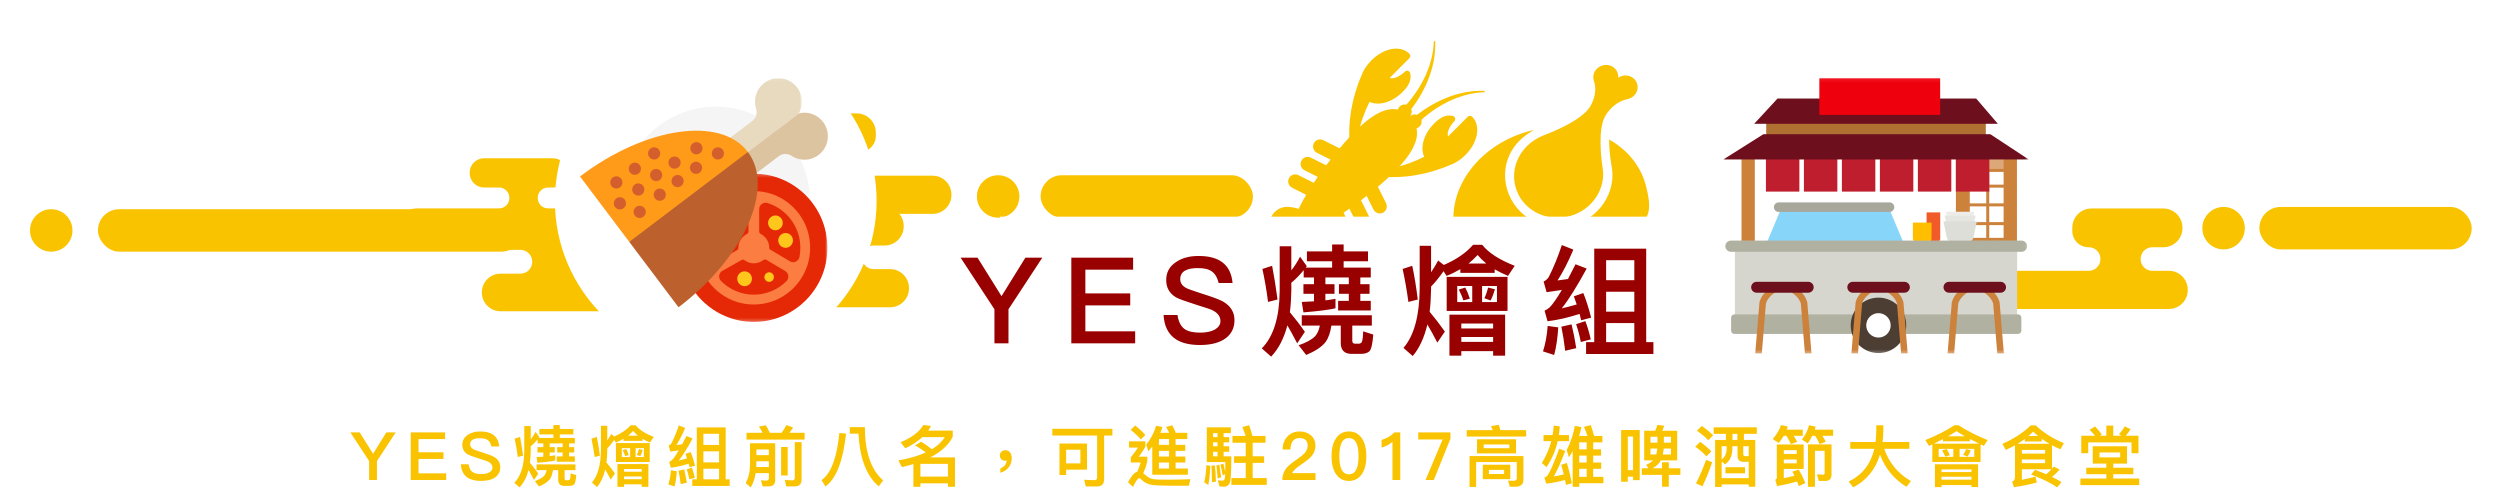 <svg xmlns="http://www.w3.org/2000/svg" xmlns:xlink="http://www.w3.org/1999/xlink" width="750" height="150" viewBox="0 0 750 150">
  <defs>
    <circle id="banner_yes-b" cx="206.728" cy="57.254" r="38.254"/>
    <filter id="banner_yes-a" width="204.6%" height="204.6%" x="-52.3%" y="-52.3%" filterUnits="objectBoundingBox">
      <feMorphology in="SourceAlpha" operator="dilate" radius="10" result="shadowSpreadOuter1"/>
      <feOffset in="shadowSpreadOuter1" result="shadowOffsetOuter1"/>
      <feGaussianBlur in="shadowOffsetOuter1" result="shadowBlurOuter1" stdDeviation="10"/>
      <feComposite in="shadowBlurOuter1" in2="SourceAlpha" operator="out" result="shadowBlurOuter1"/>
      <feColorMatrix in="shadowBlurOuter1" values="0 0 0 0 0   0 0 0 0 0   0 0 0 0 0  0 0 0 0.2 0"/>
    </filter>
    <polygon id="banner_yes-c" points="0 82.72 91.609 82.72 91.609 .077 0 .077"/>
    <polygon id="banner_yes-e" points="0 22.514 0 44.748 44.165 44.748 44.165 22.514 44.165 .281 0 .281"/>
    <polygon id="banner_yes-g" points=".361 .101 34.212 .101 34.212 32.612 .361 32.612 .361 .101"/>
  </defs>
  <g fill="none" fill-rule="evenodd" transform="translate(8 3)">
    <g fill="#F9C300" transform="translate(.37 29.49)">
      <g transform="translate(110.185 .975)">
        <path d="M88.719 29.05L45.859 29.05C44.147 29.05 42.758 27.662 42.758 25.95L42.758 25.886C42.758 24.174 44.147 22.786 45.859 22.786L47.327 22.786C49.725 22.786 51.67 20.842 51.67 18.444L51.67 18.355C51.67 15.957 49.725 14.013 47.327 14.013L26.675 14.013C24.276 14.013 22.332 15.957 22.332 18.355L22.332 18.444C22.332 20.842 24.276 22.786 26.675 22.786L31.159 22.786C32.871 22.786 34.259 24.174 34.259 25.886L34.259 25.95C34.259 27.662 32.871 29.05 31.159 29.05L6.616 29.05C3.214 29.05.455 31.808.455 35.21L.455 35.335C.455 38.737 3.214 41.496 6.616 41.496L37.579 41.496C39.531 41.496 41.112 43.077 41.112 45.028L41.112 45.099C41.112 47.05 39.531 48.631 37.579 48.631L31.597 48.631C28.512 48.631 26.01 51.133 26.01 54.217L26.01 54.33C26.01 57.415 28.512 59.916 31.597 59.916L68.716 59.916C71.801 59.916 74.303 57.415 74.303 54.33L74.303 54.217C74.303 51.133 71.801 48.631 68.716 48.631L59.415 48.631C57.463 48.631 55.882 47.05 55.882 45.099L55.882 45.028C55.882 43.077 57.463 41.496 59.415 41.496L88.719 41.496C92.121 41.496 94.88 38.737 94.88 35.335L94.88 35.21C94.88 31.808 92.121 29.05 88.719 29.05M135.747 15.742L135.747 15.672C135.747 13.74 137.314 12.173 139.245 12.173L139.33 12.173C142.014 12.173 144.19 9.998 144.19 7.314L144.19 6.302C144.19 3.123 141.613.545 138.436.545L116.892.545C113.713.545 111.137 3.123 111.137 6.302L111.137 6.417C111.137 9.597 113.713 12.173 116.892 12.173L120.191 12.173C122.121 12.173 123.688 13.74 123.688 15.672L123.688 15.742C123.688 17.674 122.121 19.24 120.191 19.24L115.226 19.24C112.093 19.24 109.554 21.779 109.554 24.911L109.554 25.026C109.554 28.158 112.093 30.697 115.226 30.697L161.209 30.697C164.339 30.697 166.879 28.158 166.879 25.026L166.879 24.911C166.879 21.779 164.339 19.24 161.209 19.24L139.245 19.24C137.314 19.24 135.747 17.674 135.747 15.742"/>
      </g>
      <path d="M233.193,44.742 L233.193,44.672 C233.193,42.74 234.76,41.173 236.691,41.173 L236.776,41.173 C239.46,41.173 241.636,38.998 241.636,36.314 L241.636,35.302 C241.636,32.123 239.059,29.545 235.882,29.545 L214.338,29.545 C211.159,29.545 208.583,32.123 208.583,35.302 L208.583,35.417 C208.583,38.597 211.159,41.173 214.338,41.173 L217.636,41.173 C219.567,41.173 221.133,42.74 221.133,44.672 L221.133,44.742 C221.133,46.674 219.567,48.24 217.636,48.24 L212.672,48.24 C209.539,48.24 207,50.779 207,53.911 L207,54.026 C207,57.158 209.539,59.697 212.672,59.697 L258.655,59.697 C261.785,59.697 264.325,57.158 264.325,54.026 L264.325,53.911 C264.325,50.779 261.785,48.24 258.655,48.24 L236.691,48.24 C234.76,48.24 233.193,46.674 233.193,44.742" transform="matrix(-1 0 0 1 471.325 0)"/>
      <rect width="127.389" height="12.739" x="21.013" y="30.274" rx="6.369"/>
      <rect width="63.694" height="12.739" x="303.815" y="20.083" rx="6.369"/>
      <circle cx="291.076" cy="26.452" r="6.369"/>
      <circle cx="7" cy="36.643" r="6.369"/>
    </g>
    <g fill="#F9C300" transform="translate(494 30)">
      <path d="M123.193,44.742 L123.193,44.672 C123.193,42.74 124.76,41.173 126.691,41.173 L126.776,41.173 C129.46,41.173 131.636,38.998 131.636,36.314 L131.636,35.302 C131.636,32.123 129.059,29.545 125.882,29.545 L104.338,29.545 C101.159,29.545 98.583,32.123 98.583,35.302 L98.583,35.417 C98.583,38.597 101.159,41.173 104.338,41.173 L107.636,41.173 C109.567,41.173 111.133,42.74 111.133,44.672 L111.133,44.742 C111.133,46.674 109.567,48.24 107.636,48.24 L102.672,48.24 C99.539,48.24 97,50.779 97,53.911 L97,54.026 C97,57.158 99.539,59.697 102.672,59.697 L148.655,59.697 C151.785,59.697 154.325,57.158 154.325,54.026 L154.325,53.911 C154.325,50.779 151.785,48.24 148.655,48.24 L126.691,48.24 C124.76,48.24 123.193,46.674 123.193,44.742" transform="matrix(-1 0 0 1 251.325 0)"/>
      <rect width="63.694" height="12.739" x="175.815" y="29.083" rx="6.369"/>
      <circle cx="165.076" cy="35.452" r="6.369"/>
    </g>
    <use fill="#000" filter="url(#banner_yes-a)" xlink:href="#banner_yes-b"/>
    <use fill="#F5F5F5" stroke="#FFF" stroke-width="20" xlink:href="#banner_yes-b"/>
    <g transform="translate(509 20)">
      <polygon fill="#DCA879" points="71.225 50.613 88.021 50.613 88.021 24.085 71.225 24.085"/>
      <polygon fill="#FFF" points="73.743 48.836 85.223 48.836 85.223 27.916 73.743 27.916"/>
      <polygon fill="#CD823C" points="78.869 50.613 79.774 50.613 79.774 24.086 78.869 24.086"/>
      <polygon fill="#CD823C" points="84.724 50.613 85.629 50.613 85.629 24.086 84.724 24.086"/>
      <polygon fill="#CD823C" points="73.013 50.613 73.918 50.613 73.918 24.087 73.013 24.087"/>
      <polygon fill="#CD823C" points="71.225 28.578 87.938 28.578 87.938 27.674 71.225 27.674"/>
      <polygon fill="#CD823C" points="71.225 33.295 87.938 33.295 87.938 32.391 71.225 32.391"/>
      <polygon fill="#CD823C" points="71.225 38.917 87.938 38.917 87.938 38.013 71.225 38.013"/>
      <polygon fill="#CD823C" points="71.225 44.539 87.938 44.539 87.938 43.635 71.225 43.635"/>
      <polygon fill="#CD823C" points="71.225 49.256 87.938 49.256 87.938 48.352 71.225 48.352"/>
      <polygon fill="#CD823C" points="84.079 51.767 88.063 51.767 88.063 23.91 84.079 23.91"/>
      <polygon fill="#CD823C" points="69.769 51.767 73.753 51.767 73.753 23.91 69.769 23.91"/>
      <g transform="translate(0 .328)">
        <path fill="#F15A29" d="M65.074,40.393 L65.074,48.281 C65.074,48.832 64.623,49.282 64.071,49.282 L61.975,49.282 C61.424,49.282 60.973,48.832 60.973,48.281 L60.973,40.393 L65.074,40.393 Z"/>
        <path fill="#FFBF00" d="M62.467,43.443 L62.467,48.281 C62.467,48.832 62.017,49.282 61.465,49.282 L57.866,49.282 C57.315,49.282 56.863,48.832 56.863,48.281 L56.863,43.443 L62.467,43.443 Z"/>
        <path fill="#EDECE9" d="M75.357,40.192 L74.593,43.214 C74.417,43.948 73.866,44.268 72.948,44.268 L69.119,44.268 C68.201,44.268 67.651,43.948 67.474,43.214 L66.71,40.192 L75.357,40.192 Z"/>
        <path fill="#E5E5E1" d="M75.717,41.351 L74.89,44.625 C74.699,45.42 74.102,45.767 73.107,45.767 L68.96,45.767 C67.965,45.767 67.368,45.42 67.178,44.625 L66.351,41.351 L75.717,41.351 Z"/>
        <path fill="#DEDED9" d="M76.055,43.059 L75.054,47.901 C74.824,48.862 74.102,49.282 72.9,49.282 L69.168,49.282 C67.965,49.282 67.244,48.862 67.013,47.901 L66.013,43.059 L76.055,43.059 Z"/>
        <polygon fill="#87D5F8" points="54.551 50.692 12.526 50.692 17.536 38.754 49.54 38.754"/>
        <mask id="banner_yes-d" fill="#fff">
          <use xlink:href="#banner_yes-c"/>
        </mask>
        <polygon fill="#CD823C" points="5.456 51.439 9.441 51.439 9.441 23.582 5.456 23.582" mask="url(#banner_yes-d)"/>
        <polygon fill="#B07031" points="12.866 18.234 78.743 18.234 78.743 12.762 12.866 12.762" mask="url(#banner_yes-d)"/>
        <polygon fill="#D7D6CE" points="3.464 76.062 88.145 76.062 88.145 48.951 3.464 48.951" mask="url(#banner_yes-d)"/>
        <path fill="#B0B1A1" d="M89.453,52.207 L2.281,52.207 C1.356,52.207 0.6,51.451 0.6,50.528 C0.6,49.605 1.356,48.849 2.281,48.849 L89.453,48.849 C90.377,48.849 91.134,49.605 91.134,50.528 C91.134,51.451 90.377,52.207 89.453,52.207" mask="url(#banner_yes-d)"/>
        <polygon fill="#BE1E2D" points="12.778 34.152 22.811 34.152 22.811 23.457 12.778 23.457" mask="url(#banner_yes-d)"/>
        <polygon fill="#BE1E2D" points="24.174 34.152 34.207 34.152 34.207 23.457 24.174 23.457" mask="url(#banner_yes-d)"/>
        <polygon fill="#BE1E2D" points="35.57 34.152 45.602 34.152 45.602 23.457 35.57 23.457" mask="url(#banner_yes-d)"/>
        <polygon fill="#BE1E2D" points="46.966 34.152 56.998 34.152 56.998 23.457 46.966 23.457" mask="url(#banner_yes-d)"/>
        <polygon fill="#BE1E2D" points="58.361 34.152 68.393 34.152 68.393 23.457 58.361 23.457" mask="url(#banner_yes-d)"/>
        <polygon fill="#BE1E2D" points="69.756 34.152 79.788 34.152 79.788 23.457 69.756 23.457" mask="url(#banner_yes-d)"/>
        <path fill="#A7A79C" d="M49.851,40.246 L16.602,40.246 C15.814,40.246 15.17,39.602 15.17,38.816 C15.17,38.029 15.814,37.386 16.602,37.386 L49.851,37.386 C50.639,37.386 51.284,38.029 51.284,38.816 C51.284,39.602 50.639,40.246 49.851,40.246" mask="url(#banner_yes-d)"/>
        <path fill="#B0B1A1" d="M88.405,76.862 L3.331,76.862 C2.78,76.862 2.329,76.412 2.329,75.861 L2.329,71.983 C2.329,71.433 2.78,70.983 3.331,70.983 L88.405,70.983 C88.956,70.983 89.407,71.433 89.407,71.983 L89.407,75.861 C89.407,76.412 88.956,76.862 88.405,76.862" mask="url(#banner_yes-d)"/>
        <path fill="#4C3E33" d="M54.867,74.276 C54.867,78.87 51.138,82.594 46.537,82.594 C41.937,82.594 38.208,78.87 38.208,74.276 C38.208,69.682 41.937,65.958 46.537,65.958 C51.138,65.958 54.867,69.682 54.867,74.276" mask="url(#banner_yes-d)"/>
        <path fill="#FFF" d="M50.204,74.276 C50.204,76.298 48.562,77.938 46.537,77.938 C44.513,77.938 42.871,76.298 42.871,74.276 C42.871,72.254 44.513,70.615 46.537,70.615 C48.562,70.615 50.204,72.254 50.204,74.276" mask="url(#banner_yes-d)"/>
        <path fill="#CD823C" d="M12.78 67.697C13.489 65.409 16.037 64.098 16.062 64.085 16.547 63.842 16.743 63.252 16.5 62.768 16.257 62.283 15.666 62.086 15.18 62.329 15.042 62.398 11.774 64.061 10.862 67.245 10.845 67.307 10.834 67.37 10.828 67.435L9.568 82.72 11.541 82.72 12.78 67.697zM25.191 67.434C25.186 67.37 25.174 67.307 25.157 67.246 24.246 64.061 20.978 62.398 20.839 62.329 20.356 62.087 19.766 62.282 19.522 62.766 19.278 63.25 19.473 63.84 19.957 64.084 19.983 64.098 22.53 65.409 23.239 67.697L24.478 82.719 26.452 82.719 25.191 67.434z" mask="url(#banner_yes-d)"/>
        <path fill="#6D0F1D" d="M25.463,64.485 L9.988,64.485 C9.082,64.485 8.348,63.753 8.348,62.848 C8.348,61.944 9.082,61.211 9.988,61.211 L25.463,61.211 C26.368,61.211 27.102,61.944 27.102,62.848 C27.102,63.753 26.368,64.485 25.463,64.485" mask="url(#banner_yes-d)"/>
        <path fill="#CD823C" d="M41.633 67.697C42.342 65.409 44.889 64.098 44.915 64.085 45.399 63.842 45.595 63.252 45.352 62.768 45.11 62.283 44.518 62.086 44.033 62.329 43.894 62.398 40.626 64.061 39.715 67.245 39.698 67.307 39.686 67.37 39.68 67.435L38.42 82.72 40.394 82.72 41.633 67.697zM54.044 67.434C54.039 67.37 54.027 67.307 54.009 67.246 53.098 64.061 49.83 62.398 49.692 62.329 49.208 62.087 48.618 62.282 48.374 62.766 48.131 63.25 48.326 63.84 48.81 64.084 48.836 64.098 51.382 65.409 52.092 67.697L53.33 82.719 55.304 82.719 54.044 67.434z" mask="url(#banner_yes-d)"/>
        <path fill="#6D0F1D" d="M54.316,64.485 L38.84,64.485 C37.934,64.485 37.201,63.753 37.201,62.848 C37.201,61.944 37.934,61.211 38.84,61.211 L54.316,61.211 C55.221,61.211 55.955,61.944 55.955,62.848 C55.955,63.753 55.221,64.485 54.316,64.485" mask="url(#banner_yes-d)"/>
        <path fill="#CD823C" d="M70.485 67.697C71.195 65.409 73.742 64.098 73.767 64.085 74.251 63.842 74.447 63.252 74.205 62.768 73.962 62.283 73.371 62.086 72.885 62.329 72.747 62.398 69.479 64.061 68.568 67.245 68.55 67.307 68.538 67.37 68.533 67.435L67.273 82.72 69.247 82.72 70.485 67.697zM82.896 67.434C82.891 67.37 82.879 67.307 82.862 67.246 81.951 64.061 78.683 62.398 78.544 62.329 78.061 62.087 77.471 62.282 77.227 62.766 76.983 63.25 77.179 63.84 77.662 64.084 77.688 64.098 80.235 65.409 80.944 67.697L82.183 82.719 84.157 82.719 82.896 67.434z" mask="url(#banner_yes-d)"/>
        <path fill="#6D0F1D" d="M83.168,64.485 L67.692,64.485 C66.787,64.485 66.053,63.753 66.053,62.848 C66.053,61.944 66.787,61.211 67.692,61.211 L83.168,61.211 C84.074,61.211 84.808,61.944 84.808,62.848 C84.808,63.753 84.074,64.485 83.168,64.485" mask="url(#banner_yes-d)"/>
        <polygon fill="#6D0F1D" points="82.364 13.819 9.244 13.819 16.259 6.233 75.851 6.233" mask="url(#banner_yes-d)"/>
        <polygon fill="#6D0F1D" points="91.608 24.514 0 24.514 12.025 16.928 80.085 16.928" mask="url(#banner_yes-d)"/>
        <polygon fill="#EF000D" points="28.806 11.145 65.044 11.145 65.044 .077 28.806 .077" mask="url(#banner_yes-d)"/>
      </g>
    </g>
    <g transform="translate(196.065 48.758)">
      <g transform="translate(0 .07)">
        <mask id="banner_yes-f" fill="#fff">
          <use xlink:href="#banner_yes-e"/>
        </mask>
        <path fill="#E52906" d="M44.165,22.514 C44.165,10.235 34.277,0.281 22.082,0.281 C9.885,0.281 0,10.235 0,22.514 C0,34.795 9.885,44.749 22.082,44.749 C34.277,44.749 44.165,34.795 44.165,22.514" mask="url(#banner_yes-f)"/>
      </g>
      <path fill="#FB7D42" d="M22.082,36.641 C18.244,36.641 14.774,35.078 12.25,32.554 C11.345,31.645 11.531,30.119 12.645,29.491 L18.428,26.231 C18.716,26.067 19.063,26.117 19.328,26.316 C20.097,26.896 21.045,27.244 22.082,27.244 C23.146,27.244 24.125,26.881 24.907,26.272 C25.179,26.062 25.537,26.009 25.835,26.185 L31.506,29.557 C32.598,30.205 32.757,31.712 31.855,32.607 C29.338,35.099 25.89,36.641 22.082,36.641 M20.474,10.985 L20.474,17.712 C20.474,18.027 20.283,18.294 20.003,18.437 C18.492,19.202 17.453,20.765 17.453,22.583 C17.453,22.742 17.356,23.138 16.966,23.347 L11.197,26.601 C10.064,27.237 8.639,26.581 8.385,25.298 C8.212,24.421 8.12,23.515 8.12,22.583 C8.12,16.264 12.265,10.924 17.967,9.156 C19.21,8.771 20.474,9.674 20.474,10.985 M36.043,22.583 C36.043,23.536 35.946,24.468 35.765,25.366 C35.503,26.662 34.049,27.312 32.919,26.64 L27.124,23.193 C26.616,22.928 26.709,22.701 26.709,22.583 C26.709,20.765 25.671,19.202 24.16,18.437 C23.88,18.294 23.689,18.027 23.689,17.712 L23.689,10.985 C23.689,9.674 24.955,8.771 26.196,9.156 C31.898,10.924 36.043,16.264 36.043,22.583 M24.942,5.813 C13.381,3.903 3.528,13.824 5.424,25.464 C6.571,32.512 12.221,38.199 19.221,39.355 C30.782,41.265 40.635,31.344 38.739,19.703 C37.592,12.654 31.944,6.968 24.942,5.813"/>
      <path fill="#FFC71B" d="M29.413 20.365C29.413 19.139 30.4 18.146 31.617 18.146 32.833 18.146 33.819 19.139 33.819 20.365 33.819 21.59 32.833 22.584 31.617 22.584 30.4 22.584 29.413 21.59 29.413 20.365M26.791 16.42C26.07 15.432 26.279 14.043 27.26 13.318 28.242 12.592 29.619 12.805 30.34 13.793 31.061 14.781 30.852 16.17 29.869 16.894 28.889 17.62 27.51 17.408 26.791 16.42M16.744 16.901C15.672 17.487 14.335 17.091 13.753 16.016 13.168 14.938 13.563 13.593 14.635 13.006 15.702 12.419 17.042 12.815 17.623 13.893 18.205 14.967 17.81 16.316 16.744 16.901M14.558 21.106C14.041 22.218 12.729 22.697 11.626 22.177 10.525 21.655 10.051 20.337 10.567 19.227 11.084 18.118 12.395 17.638 13.496 18.158 14.597 18.677 15.073 19.999 14.558 21.106M20.357 29.914C21.429 30.496 21.831 31.84 21.251 32.919 20.672 34 19.335 34.401 18.265 33.816 17.194 33.236 16.794 31.89 17.373 30.811 17.949 29.735 19.289 29.331 20.357 29.914M25.924 30.15C25.259 30.572 25.058 31.459 25.478 32.129 25.896 32.798 26.779 33 27.444 32.578 28.109 32.155 28.309 31.27 27.888 30.599 27.47 29.929 26.589 29.729 25.924 30.15"/>
    </g>
    <g transform="translate(166 20)">
      <g transform="translate(32.353 .345)">
        <mask id="banner_yes-h" fill="#fff">
          <use xlink:href="#banner_yes-g"/>
        </mask>
        <path fill="#E7DABE" d="M31.712,1.769 C29.674,0.008 26.697,-0.401 24.261,0.745 C20.848,2.351 19.471,6.05 20.469,9.263 C20.887,10.605 20.511,12.065 19.393,12.913 L0.361,27.336 L4.336,32.612 L33.285,10.673 C34.875,7.878 34.461,4.146 31.712,1.769" mask="url(#banner_yes-h)"/>
      </g>
      <path fill="#DDC4A1" d="M65.638,11.018 L36.69,32.957 L40.663,38.232 L59.694,23.81 C60.814,22.962 62.315,22.998 63.49,23.767 C66.298,25.609 70.222,25.291 72.694,22.436 C74.458,20.398 74.881,17.414 73.746,14.967 C72.219,11.666 68.753,10.246 65.638,11.018"/>
      <path fill="#FF9B19" d="M0,29.942 L14.78,49.561 L37.039,45.576 L50.368,22.59 C42.206,11.755 19.656,15.047 0,29.942"/>
      <path fill="#BC612E" d="M50.368,22.59 L50.368,22.59 L14.78,49.561 L29.559,69.18 C49.214,54.284 58.53,33.425 50.368,22.59"/>
      <path fill="#D45F2C" d="M24.666 29.591C24.625 30.602 23.773 31.39 22.765 31.35 21.755 31.307 20.97 30.454 21.01 29.441 21.052 28.429 21.904 27.643 22.913 27.684 23.922 27.725 24.705 28.579 24.666 29.591M13.796 38.074C13.755 39.086 12.903 39.873 11.895 39.833 10.886 39.792 10.1 38.938 10.14 37.925 10.183 36.913 11.035 36.126 12.043 36.167 13.052 36.208 13.836 37.062 13.796 38.074M24.068 23.1C24.026 24.112 23.175 24.899 22.168 24.859 21.158 24.817 20.372 23.964 20.413 22.951 20.454 21.939 21.306 21.152 22.315 21.193 23.323 21.234 24.108 22.088 24.068 23.1M30.19 25.856C30.15 26.869 29.299 27.656 28.29 27.615 27.279 27.573 26.495 26.72 26.536 25.708 26.577 24.695 27.429 23.908 28.438 23.949 29.446 23.99 30.232 24.844 30.19 25.856M31.105 31.393C31.065 32.405 30.214 33.191 29.205 33.151 28.196 33.109 27.41 32.256 27.453 31.244 27.493 30.231 28.344 29.445 29.354 29.486 30.363 29.527 31.147 30.38 31.105 31.393M19.314 33.925C19.274 34.937 18.423 35.724 17.414 35.683 16.404 35.642 15.619 34.788 15.659 33.775 15.701 32.764 16.552 31.977 17.561 32.017 18.571 32.059 19.355 32.913 19.314 33.925M12.728 31.799C12.687 32.811 11.836 33.598 10.827 33.557 9.817 33.516 9.032 32.663 9.072 31.65 9.114 30.638 9.966 29.85 10.975 29.892 11.984 29.934 12.769 30.786 12.728 31.799M25.755 35.48C25.713 36.493 24.864 37.28 23.855 37.238 22.845 37.198 22.059 36.344 22.102 35.332 22.142 34.32 22.994 33.533 24.003 33.573 25.011 33.615 25.797 34.468 25.755 35.48M19.73 40.638C19.69 41.651 18.84 42.438 17.831 42.397 16.821 42.355 16.035 41.502 16.078 40.49 16.119 39.478 16.97 38.69 17.98 38.732 18.988 38.773 19.773 39.626 19.73 40.638M18.29 27.69C18.249 28.703 17.398 29.489 16.39 29.449 15.38 29.407 14.594 28.554 14.637 27.542 14.678 26.529 15.529 25.742 16.539 25.783 17.547 25.825 18.332 26.679 18.29 27.69M36.632 27.412C36.591 28.425 35.74 29.212 34.731 29.17 33.721 29.13 32.936 28.275 32.977 27.264 33.018 26.251 33.871 25.464 34.88 25.505 35.888 25.547 36.672 26.4 36.632 27.412M36.751 21.545C36.71 22.557 35.859 23.344 34.851 23.303 33.842 23.262 33.055 22.407 33.097 21.396 33.139 20.384 33.991 19.596 34.999 19.637 36.008 19.679 36.793 20.532 36.751 21.545M43.194 23.1C43.152 24.113 42.301 24.9 41.293 24.859 40.282 24.817 39.497 23.964 39.539 22.952 39.579 21.94 40.431 21.152 41.441 21.194 42.449 21.234 43.234 22.088 43.194 23.1"/>
    </g>
    <g fill="#F9C300" transform="matrix(-1 0 0 1 438 9)">
      <path d="M23.111 22.954C23.933 23.777 23.938 25.118 23.113 25.948 22.284 26.778 20.951 26.778 20.124 25.948 19.299 25.118 19.299 23.777 20.124 22.954 20.951 22.126 22.284 22.126 23.111 22.954M26.091 19.953C26.918 20.788 26.918 22.126 26.096 22.954 25.269 23.782 23.933 23.777 23.111 22.954 22.284 22.126 22.284 20.783 23.111 19.953 23.933 19.128 25.267 19.128 26.091 19.953M23.337 37.005C21.76 36.442 20.23 35.768 18.749 35.029 20.006 32.239 18.914 28.218 15.759 25.052 14.409 23.694 12.538 22.202 10.162 22.775 9.832 22.857 9.572 23.113 9.471 23.442 9.381 23.775 9.471 24.133 9.715 24.375 9.744 24.406 12.246 26.968 11.577 28.947L5.684 23.032C5.313 22.657 4.713 22.657 4.343 23.032 1.707 25.673 2.589 30.713 6.36 34.487 7.803 35.936 9.431 36.955 11.034 37.521 12.681 38.248 14.261 38.79 15.922 39.296 18.07 39.942 20.257 40.41 22.446 40.731 26.836 41.362 31.298 41.268 35.528 40.376L35.382 39.081C31.224 39.112 27.149 38.354 23.337 37.005M37.114 23.174C36.55 21.591 35.878 20.06 35.142 18.568 32.37 19.832 28.358 18.734 25.21 15.57 23.85 14.209 22.364 12.336 22.942 9.951 23.021 9.62 23.279 9.354 23.607 9.256 23.932 9.164 24.297 9.26 24.534 9.5 24.565 9.531 27.117 12.041 29.084 11.369L23.196 5.458C22.82 5.086 22.82 4.479 23.196 4.11 25.829 1.466 30.843 2.349 34.602 6.132 36.053 7.584 37.064 9.212 37.625 10.829 38.357 12.482 38.899 14.063 39.401 15.73 40.041 17.885 40.512 20.08 40.828 22.284 41.451 26.686 41.361 31.167 40.479 35.409L39.179 35.27C39.21 31.093 38.462 27 37.114 23.174"/>
      <path d="M39.527,27.445 C47.767,35.714 60.732,54.09 57.436,57.405 C54.134,60.713 35.825,47.701 27.585,39.43 C19.35,31.156 19.813,26.262 23.111,22.954 C26.409,19.643 31.287,19.176 39.527,27.445"/>
      <path d="M58.106,58.718 C59.043,61.285 58.071,64 55.932,64.777 C53.8,65.557 51.322,64.106 50.387,61.539 C49.46,58.974 51.221,54.208 52,53.925 C52.775,53.639 57.179,56.144 58.106,58.718"/>
      <path d="M58.744,58.078 C61.301,59.016 64.006,58.04 64.778,55.897 C65.557,53.755 64.114,51.263 61.554,50.33 C58.995,49.396 54.244,51.169 53.966,51.946 C53.684,52.721 56.184,57.145 58.744,58.078"/>
      <path d="M61.252 55.557C63.176 57.493 63.439 60.362 61.831 61.979 60.227 63.587 57.367 63.327 55.443 61.389 53.514 59.46 53.117 54.396 53.698 53.806 54.277 53.221 59.324 53.621 61.252 55.557M20.875 25.196C19.616 23.888 18.127 22.641 16.604 21.535 15.061 20.427 13.435 19.429 11.729 18.579 8.328 16.886 4.583 15.809.726 15.665.614 15.665.528 15.569.528 15.454.53 15.348.619 15.257.729 15.255 4.643 15.099 8.589 15.924 12.248 17.426 14.074 18.167 15.844 19.086 17.536 20.124 19.228 21.182 20.827 22.315 22.364 23.699 22.799 24.09 22.835 24.762 22.445 25.196 22.056 25.632 21.389 25.664 20.954 25.277 20.932 25.261 20.916 25.244 20.899 25.229L20.875 25.196zM23.855 22.202C22.476 20.659 21.346 19.054 20.295 17.354 19.26 15.655 18.354 13.887 17.606 12.047 16.112 8.374 15.295 4.409 15.443.482 15.448.362 15.546.278 15.658.283 15.766.288 15.849.374 15.857.482 15.988 4.351 17.066 8.108 18.755 11.527 19.601 13.239 20.596 14.866 21.7 16.416 22.801 17.949 24.044 19.448 25.351 20.703L25.368 20.729C25.796 21.137 25.805 21.808 25.399 22.228 25 22.65 24.329 22.662 23.908 22.257 23.896 22.238 23.877 22.221 23.855 22.202M32.063 52.034C31.741 52.034 31.423 51.959 31.12 51.806 30.078 51.285 29.657 50.014 30.176 48.97L33.163 42.975C33.686 41.925 34.948 41.507 35.997 42.025 37.03 42.551 37.455 43.82 36.939 44.871L33.954 50.868C33.588 51.604 32.835 52.034 32.063 52.034M37.282 55.778C36.969 55.778 36.641 55.703 36.338 55.552 35.301 55.029 34.873 53.755 35.399 52.712L38.379 46.722C38.909 45.673 40.178 45.249 41.216 45.769 42.258 46.297 42.681 47.571 42.157 48.617L39.175 54.602C38.809 55.343 38.061 55.778 37.282 55.778M42.51 59.521C42.192 59.521 41.879 59.454 41.566 59.3 40.529 58.773 40.11 57.504 40.622 56.458L43.609 50.463C44.13 49.414 45.397 48.995 46.439 49.522 47.485 50.041 47.906 51.312 47.387 52.358L44.398 58.353C44.032 59.096 43.289 59.521 42.51 59.521M44.006 37.05C43.231 37.05 42.491 36.621 42.118 35.884 41.594 34.833 42.015 33.567 43.062 33.041L49.032 30.045C50.071 29.517 51.34 29.944 51.859 30.995 52.384 32.041 51.959 33.313 50.915 33.838L44.952 36.829C44.651 36.98 44.328 37.05 44.006 37.05M47.737 42.298C46.961 42.298 46.218 41.866 45.849 41.12 45.329 40.072 45.749 38.805 46.791 38.277L52.763 35.288C53.8 34.765 55.069 35.187 55.588 36.238 56.114 37.282 55.688 38.555 54.646 39.076L48.679 42.07C48.378 42.223 48.051 42.298 47.737 42.298M51.467 47.538C50.692 47.538 49.952 47.106 49.576 46.368 49.055 45.322 49.478 44.05 50.52 43.525L56.493 40.533C57.532 40.006 58.801 40.433 59.32 41.474 59.843 42.524 59.42 43.793 58.373 44.319L52.411 47.317C52.11 47.469 51.787 47.541 51.467 47.538"/>
    </g>
    <g fill="#F9C300" transform="rotate(-15 327.413 -1575.408)">
      <path d="M63.266,5.594 C62.199,4.585 60.666,4.33 59.337,4.776 C59.805,3.514 59.539,2.06 58.475,1.051 C56.995,-0.351 54.602,-0.35 53.127,1.052 C52.335,1.802 52.001,2.798 52.055,3.78 C52.288,7.026 50.367,9.639 48.899,11.029 C44.938,14.786 32.727,15.744 32.727,15.744 L32.73,15.757 C32.008,15.852 31.302,16.026 30.606,16.236 C30.432,16.285 30.265,16.349 30.094,16.406 C29.853,16.489 29.606,16.561 29.369,16.657 C24.518,18.572 21.106,23.109 21.106,28.403 C21.106,35.428 27.111,41.123 34.519,41.123 C41.64,41.123 47.448,35.856 47.889,29.208 C48.202,26.515 49.445,17.858 52.775,14.703 C54.258,13.292 57.065,11.431 60.559,11.71 C60.58,11.713 60.595,11.713 60.614,11.713 C60.639,11.716 60.661,11.713 60.69,11.714 L60.69,11.7 C61.622,11.677 62.549,11.344 63.266,10.665 C64.739,9.265 64.742,6.996 63.266,5.594"/>
      <path d="M51.911,21.978 C51.259,24.495 50.823,27.154 50.644,29.102 L50.639,29.163 L50.627,29.221 C50.624,29.25 50.616,29.278 50.611,29.306 C50.306,37.71 42.85,44.392 33.825,44.009 C24.628,43.619 17.782,35.588 18.538,26.888 C19.014,21.409 22.091,17.851 24.878,15.958 C27.635,14.086 30.991,13.347 30.991,13.347 L28.61,13.347 C12.737,13.74 0.001,24.61 0.001,37.992 C0.001,51.626 6.584,50.29 29.491,50.29 C54.274,50.29 58.989,51.626 58.989,37.992 C58.989,31.876 56.317,26.29 51.911,21.978"/>
    </g>
    <rect width="209" height="38" x="292" y="62" fill="#FFF"/>
    <g transform="translate(97 70)">
      <path fill="#F9C300" d="M0.1,56.72 L5.74,65.32 L5.74,71 L8.08,71 L8.08,65.32 L13.72,56.72 L10.9,56.72 L6.92,63.14 L2.92,56.72 L0.1,56.72 Z M18.22,56.72 L18.22,71 L28.86,71 L28.86,69 L20.56,69 L20.56,64.68 L28.04,64.68 L28.04,62.68 L20.56,62.68 L20.56,58.72 L28.52,58.72 L28.52,56.72 L18.22,56.72 Z M39.1,56.44 C37.56,56.44 36.3,56.78 35.3,57.48 C34.22,58.2 33.7,59.2 33.7,60.46 C33.7,61.72 34.24,62.68 35.34,63.34 C35.76,63.58 36.86,63.98 38.62,64.54 C40.2,65.02 41.12,65.34 41.4,65.48 C42.28,65.92 42.74,66.52 42.74,67.28 C42.74,67.88 42.42,68.34 41.82,68.7 C41.22,69.04 40.38,69.22 39.34,69.22 C38.16,69.22 37.3,69 36.74,68.6 C36.12,68.14 35.74,67.36 35.58,66.28 L33.26,66.28 C33.36,68.1 34.02,69.42 35.22,70.26 C36.2,70.94 37.58,71.28 39.34,71.28 C41.16,71.28 42.58,70.9 43.58,70.18 C44.58,69.44 45.08,68.42 45.08,67.14 C45.08,65.82 44.46,64.8 43.22,64.06 C42.66,63.74 41.42,63.26 39.48,62.66 C38.16,62.24 37.34,61.94 37.04,61.78 C36.36,61.42 36.04,60.92 36.04,60.32 C36.04,59.64 36.32,59.14 36.92,58.84 C37.4,58.58 38.08,58.46 38.98,58.46 C40.02,58.46 40.82,58.64 41.34,59.04 C41.86,59.42 42.24,60.06 42.44,60.94 L44.76,60.94 C44.62,59.38 44.04,58.22 43.04,57.48 C42.1,56.78 40.78,56.44 39.1,56.44 Z M56.82,55.68 L61.02,55.68 L61.02,54.52 L62.94,54.52 L62.94,55.68 L67,55.68 L67,57.32 L62.94,57.32 L62.94,58.38 L67.46,58.38 L67.46,60.02 L65.72,60.02 L65.72,61.14 L67.26,61.14 L67.26,62.74 L65.72,62.74 L65.72,63.92 L67.46,63.92 L67.46,65.52 L62.02,65.52 L62.02,63.92 L63.8,63.92 L63.8,62.74 L62.16,62.74 L62.16,61.14 L63.8,61.14 L63.8,60.02 L59.9,60.02 L59.9,61.14 L61.42,61.14 L61.42,62.74 L59.9,62.74 L59.9,63.84 C60.54,63.76 61.1,63.66 61.58,63.58 L61.58,65.16 C60.54,65.4 58.76,65.64 56.24,65.84 L55.96,64.1 C56.68,64.06 57.36,64.04 58,64 L58,62.74 L56.24,62.74 L56.24,61.14 L58,61.14 L58,60.02 L56.28,60.02 L56.28,58.8 C55.64,59.6 54.96,60.3 54.22,60.9 L54.22,62.26 C54.2,63.54 54.12,64.72 53.98,65.82 C54.8,66.8 55.64,67.88 56.48,69.08 L55.2,71 C54.56,69.76 54,68.76 53.56,68 C53,70.16 52.1,71.9 50.86,73.22 L49.3,71.84 C51.26,69.86 52.24,66.66 52.28,62.26 L52.28,54.82 L54.22,54.82 L54.22,58.84 C54.74,58.18 55.24,57.42 55.68,56.56 L56.8,58.14 L56.62,58.38 L61.02,58.38 L61.02,57.32 L56.82,57.32 L56.82,55.68 Z M55.96,66.32 L67.64,66.32 L67.64,68.04 L64.38,68.04 L64.38,70.54 C64.38,70.88 64.52,71.06 64.82,71.06 L65.48,71.06 C65.68,71.06 65.84,70.96 65.96,70.8 C66.08,70.6 66.16,70 66.2,69 L67.88,69.54 C67.76,71.1 67.54,72.04 67.22,72.34 C66.9,72.62 66.42,72.76 65.8,72.76 L64.28,72.76 C63.06,72.76 62.46,72.14 62.46,70.94 L62.46,68.04 L60.9,68.04 C60.72,69.22 60.4,70.12 59.96,70.74 C59.32,71.58 58.22,72.3 56.7,72.94 L55.44,71.32 C56.72,70.88 57.64,70.38 58.2,69.8 C58.56,69.4 58.82,68.8 58.98,68.04 L55.96,68.04 L55.96,66.32 Z M51.02,58.08 C51.34,59.72 51.64,61.58 51.92,63.7 L50.34,64.1 C50.1,62.18 49.78,60.36 49.4,58.6 L51.02,58.08 Z M82.06,58.64 C81.34,59.06 80.58,59.44 79.76,59.76 L79.26,58.98 C78.58,59.94 77.9,60.8 77.18,61.54 L77.18,61.92 C77.16,63.3 77.08,64.58 76.94,65.74 C77.78,66.74 78.62,67.84 79.48,69.04 L78.22,70.88 C77.58,69.64 77.02,68.62 76.56,67.86 C76.04,70.04 75.24,71.8 74.12,73.12 L72.58,71.76 C74.34,69.72 75.24,66.44 75.28,61.92 L75.28,54.74 L77.18,54.74 L77.18,59.16 C77.62,58.52 78,57.86 78.36,57.2 L79.3,57.94 C81.38,57.04 83.02,55.92 84.18,54.58 L85.7,54.58 C86.74,55.9 88.56,57.08 91.12,58.08 L90,59.76 C89.16,59.4 88.42,59.04 87.78,58.66 L87.78,59.26 L82.06,59.26 L82.06,58.64 Z M86.38,57.7 C85.82,57.24 85.34,56.76 84.94,56.28 C84.46,56.8 83.96,57.26 83.42,57.7 L86.38,57.7 Z M79.78,59.92 L89.92,59.92 L89.92,65.6 L79.78,65.6 L79.78,59.92 Z M88.16,64.12 L88.16,61.44 L85.68,61.44 L85.68,64.12 L88.16,64.12 Z M84.04,64.12 L84.04,61.44 L81.54,61.44 L81.54,64.12 L84.04,64.12 Z M89.52,66.22 L89.52,73.06 L87.52,73.06 L87.52,72.3 L82.22,72.3 L82.22,73.06 L80.24,73.06 L80.24,66.22 L89.52,66.22 Z M82.22,70.76 L87.52,70.76 L87.52,69.94 L82.22,69.94 L82.22,70.76 Z M82.22,68.52 L87.52,68.52 L87.52,67.7 L82.22,67.7 L82.22,68.52 Z M86.7,61.7 L87.82,62 C87.62,62.7 87.38,63.32 87.1,63.86 L86.06,63.48 C86.3,63 86.5,62.42 86.7,61.7 Z M82.88,61.7 C83.16,62.24 83.42,62.86 83.64,63.56 L82.56,63.84 C82.36,63.2 82.1,62.6 81.8,62.04 L82.88,61.7 Z M74.04,58.08 C74.4,59.72 74.7,61.58 74.96,63.7 L73.4,64.1 C73.14,62.18 72.82,60.36 72.44,58.6 L74.04,58.08 Z M112.7,55.22 L112.7,70.8 L113.9,70.8 L113.9,72.78 L102.68,72.78 L102.68,70.8 L104.04,70.8 L104.04,55.22 L112.7,55.22 Z M106.02,70.8 L110.72,70.8 L110.72,67.62 L106.02,67.62 L106.02,70.8 Z M106.02,65.72 L110.72,65.72 L110.72,62.4 L106.02,62.4 L106.02,65.72 Z M106.02,60.48 L110.72,60.48 L110.72,57.14 L106.02,57.14 L106.02,60.48 Z M96.28,68.1 C96.16,69.7 95.9,71.1 95.5,72.34 L97.36,72.94 C97.72,71.58 97.94,70.06 98.04,68.34 L96.28,68.1 Z M100.26,67.84 C100.56,69.06 100.82,70.38 101.04,71.8 L99.2,72.24 C99.02,70.72 98.8,69.38 98.56,68.22 L100.26,67.84 Z M102.22,62.62 C102.7,63.82 103.14,65.18 103.52,66.72 L101.86,67.16 C101.78,66.8 101.68,66.44 101.6,66.1 C99.72,66.7 97.94,67.12 96.26,67.32 L95.76,65.56 C96.1,65.4 96.38,65.22 96.62,65 C97.16,64.44 97.84,63.46 98.64,62.1 C97.82,62.22 96.98,62.36 96.1,62.48 L95.6,60.7 C95.92,60.56 96.2,60.32 96.44,59.98 C97.28,58.34 98,56.56 98.64,54.62 L100.56,55.38 C99.68,57.46 98.8,59.18 97.92,60.52 L99.66,60.28 C100.06,59.52 100.48,58.7 100.92,57.82 L102.78,58.54 C101.12,61.58 99.74,63.78 98.62,65.18 C99.46,64.98 100.28,64.76 101.12,64.52 C100.96,64.04 100.8,63.6 100.64,63.16 L102.22,62.62 Z M102.56,67.3 C102.9,68.18 103.2,69.18 103.46,70.34 L101.8,70.78 C101.6,69.74 101.34,68.74 101.02,67.8 L102.56,67.3 Z M130.92,54.52 C130.5,55.32 130.02,56.1 129.48,56.84 L125.92,56.84 C125.54,56 125.16,55.26 124.78,54.6 L122.68,54.96 C123.08,55.54 123.44,56.16 123.76,56.84 L118.96,56.84 L118.96,58.88 L136.38,58.88 L136.38,56.84 L131.82,56.84 C132.22,56.34 132.6,55.8 132.94,55.24 L130.92,54.52 Z M121.92,65.38 L121.92,66.26 C121.92,66.56 121.9,66.84 121.9,67.1 L125.66,67.1 L125.66,65.38 L121.92,65.38 Z M125.66,63.54 L125.66,61.84 L121.92,61.84 L121.92,63.54 L125.66,63.54 Z M121.7,68.94 C121.44,70.62 120.94,72.04 120.2,73.24 L118.7,71.88 C119.54,70.44 119.98,68.62 120,66.38 L120,59.98 L127.56,59.98 L127.56,71.06 C127.56,72.3 126.86,72.92 125.48,72.92 L123.8,72.92 L123.28,71.1 C123.88,71.14 124.42,71.18 124.9,71.18 C125.4,71.18 125.66,70.92 125.66,70.4 L125.66,68.94 L121.7,68.94 Z M133.4,72.92 L130.88,72.92 L130.44,70.96 C131.24,71.04 131.98,71.1 132.7,71.1 C133.18,71.1 133.44,70.84 133.44,70.32 L133.44,59.64 L135.48,59.64 L135.48,70.84 C135.48,72.22 134.78,72.92 133.4,72.92 Z M129.34,61.1 L131.3,61.1 L131.3,69.64 L129.34,69.64 L129.34,61.1 Z M149.94,55.14 L149.94,57.1 L152.54,57.1 C152.94,64.58 154.98,69.84 158.62,72.9 L159.94,71.12 C156.28,67.9 154.46,62.58 154.46,55.14 L149.94,55.14 Z M146.8,56.9 C146.08,64.34 144.3,69.04 141.46,71.04 L142.64,72.94 C145.86,70.6 147.92,65.32 148.82,57.08 L146.8,56.9 Z M171.12,72 L171.12,73.04 L169.02,73.04 L169.02,66.22 C167.94,66.54 166.78,66.86 165.58,67.14 L164.5,65.14 C167.8,64.54 170.54,63.74 172.74,62.74 C171.9,62.06 170.82,61.36 169.52,60.62 L171.34,59.5 C172.66,60.34 173.74,61.1 174.56,61.78 C176.3,60.72 177.6,59.5 178.44,58.14 L171.72,58.14 C170.36,59.38 168.66,60.5 166.58,61.5 L165.18,59.68 C168.54,58.28 170.82,56.54 172,54.5 L174.3,54.78 C174.06,55.26 173.78,55.72 173.46,56.18 L180.82,56.18 L180.82,58.02 C179.58,60.5 177.32,62.56 174.08,64.22 L181.5,64.22 L181.5,73.04 L179.38,73.04 L179.38,72 L171.12,72 Z M179.38,69.98 L179.38,66.16 L171.12,66.16 L171.12,69.98 L179.38,69.98 Z M196.64,62.06 C196.14,62.06 195.74,62.2 195.44,62.5 C195.12,62.78 194.96,63.16 194.96,63.64 C194.96,64.08 195.1,64.46 195.4,64.76 C195.7,65.06 196.06,65.22 196.5,65.22 C196.72,65.22 196.88,65.18 197,65.14 C197,65.62 196.82,66.08 196.48,66.56 C196.1,67 195.64,67.32 195.1,67.52 L195.1,68.84 C196.14,68.54 196.98,68 197.6,67.22 C198.2,66.42 198.52,65.5 198.52,64.44 C198.52,63.74 198.34,63.16 198,62.72 C197.64,62.28 197.18,62.06 196.64,62.06 Z M210.7,55.64 L228.72,55.64 L228.72,57.66 L226.24,57.66 L226.24,70.7 C226.24,72.18 225.52,72.94 224.12,72.94 L220.74,72.94 L220.26,70.92 C221.34,71 222.4,71.04 223.4,71.04 C223.88,71.04 224.14,70.74 224.14,70.18 L224.14,57.66 L210.7,57.66 L210.7,55.64 Z M221.1,60.06 L221.1,67.9 L214.84,67.9 L214.84,69.5 L212.84,69.5 L212.84,60.06 L221.1,60.06 Z M214.84,66.02 L219.12,66.02 L219.12,61.92 L214.84,61.92 L214.84,66.02 Z M235.58,54.64 L234.2,55.96 C235.52,57 236.54,57.96 237.26,58.84 L238.6,57.5 C237.76,56.54 236.76,55.6 235.58,54.64 Z M233.72,59.4 L238.62,59.4 L238.62,61.02 C238.06,62.02 237.4,63 236.64,64 L239.2,64 L239.2,65.36 C238.86,66.82 238.44,68.02 237.96,68.96 C238.08,69.04 238.2,69.14 238.32,69.26 C238.96,69.84 239.56,70.26 240.12,70.5 C240.7,70.72 241.52,70.84 242.6,70.88 C243.68,70.88 244.92,70.9 246.32,70.9 C247.8,70.9 249.74,70.84 252.12,70.76 L251.64,72.72 L246.58,72.72 C245.22,72.72 243.86,72.68 242.52,72.64 C241.16,72.6 240.14,72.44 239.44,72.18 C238.6,71.86 237.86,71.36 237.18,70.66 C237.04,70.52 236.88,70.46 236.72,70.46 C236.36,70.46 235.74,71.32 234.9,73.08 L233.4,71.68 C234.36,69.84 235.28,68.78 236.16,68.52 C236.6,67.66 236.94,66.74 237.2,65.74 L234.24,65.74 L234.24,64.18 C235.1,63.14 235.82,62.18 236.38,61.28 L233.72,61.28 L233.72,59.4 Z M240.68,60.98 C240.3,61.46 239.9,61.94 239.5,62.38 L238.86,60.38 C240.26,58.66 241.26,56.78 241.82,54.74 L243.74,55.08 C243.54,55.68 243.34,56.28 243.1,56.84 L245.76,56.84 C245.48,56.24 245.16,55.66 244.82,55.1 L246.68,54.58 C247.12,55.38 247.46,56.14 247.72,56.84 L251.18,56.84 L251.18,58.72 L247.68,58.72 L247.68,60.46 L250.58,60.46 L250.58,62.26 L247.68,62.26 L247.68,63.96 L250.6,63.96 L250.6,65.76 L247.68,65.76 L247.68,67.56 L251.36,67.56 L251.36,69.42 L240.68,69.42 L240.68,60.98 Z M245.72,67.56 L245.72,65.76 L242.68,65.76 L242.68,67.56 L245.72,67.56 Z M245.72,63.96 L245.72,62.26 L242.68,62.26 L242.68,63.96 L245.72,63.96 Z M245.72,60.46 L245.72,58.72 L242.68,58.72 L242.68,60.46 L245.72,60.46 Z M258.92,59.7 L258.92,60.88 L260.26,60.88 L260.26,59.7 L258.92,59.7 Z M258.92,62.54 L258.92,63.9 L260.26,63.9 L260.26,62.54 L258.92,62.54 Z M262.08,63.9 L264.4,63.9 C264.4,68.44 264.24,71.1 263.92,71.86 C263.62,72.62 263.02,73 262.14,73 C261.72,73 261.28,72.98 260.84,72.94 L260.36,71.12 C260.88,71.16 261.36,71.2 261.82,71.2 C262.22,71.2 262.44,70.82 262.5,70.1 C262.5,69.88 262.52,69.6 262.54,69.28 L261.78,69.56 C261.58,68.46 261.38,67.4 261.14,66.36 L262.02,66.12 C262.24,67 262.42,67.82 262.56,68.58 C262.58,67.76 262.6,66.78 262.6,65.62 L257.04,65.62 L257.04,55.2 L264.26,55.2 L264.26,56.94 L262.08,56.94 L262.08,58.14 L263.76,58.14 L263.76,59.7 L262.08,59.7 L262.08,60.88 L263.76,60.88 L263.76,62.54 L262.08,62.54 L262.08,63.9 Z M260.26,56.94 L258.92,56.94 L258.92,58.14 L260.26,58.14 L260.26,56.94 Z M256.92,66.56 L258.1,66.74 C257.98,69.38 257.76,71.3 257.48,72.5 L256.26,71.66 C256.6,70.42 256.82,68.72 256.92,66.56 Z M259.46,66.6 C259.62,67.8 259.72,69.42 259.78,71.5 L258.6,71.66 C258.56,69.54 258.5,67.88 258.42,66.72 L259.46,66.6 Z M260.8,66.38 C261.02,67.76 261.2,69.02 261.34,70.16 L260.3,70.56 C260.2,69.2 260.08,67.9 259.92,66.62 L260.8,66.38 Z M264.74,57.78 L264.74,59.82 L268.72,59.82 L268.72,63.88 L265.22,63.88 L265.22,65.86 L268.72,65.86 L268.72,70.42 L264.42,70.42 L264.42,72.46 L275.02,72.46 L275.02,70.42 L270.8,70.42 L270.8,65.86 L274.24,65.86 L274.24,63.88 L270.8,63.88 L270.8,59.82 L274.66,59.82 L274.66,57.78 L270.72,57.78 C270.48,56.82 270.14,55.74 269.74,54.56 L267.7,55.12 C268.06,55.96 268.4,56.86 268.7,57.78 L264.74,57.78 Z M284.9,56.44 C283.36,56.44 282.12,56.96 281.18,58 C280.26,58.98 279.8,60.26 279.78,61.86 L282.12,61.86 C282.16,60.74 282.4,59.88 282.84,59.32 C283.28,58.72 283.94,58.42 284.82,58.42 C285.64,58.42 286.26,58.6 286.68,58.98 C287.08,59.36 287.3,59.94 287.3,60.72 C287.3,61.52 286.98,62.28 286.36,62.98 C285.96,63.4 285.32,63.94 284.4,64.58 C282.74,65.72 281.64,66.6 281.12,67.2 C280.16,68.28 279.7,69.54 279.7,71 L289.66,71 L289.66,68.94 L282.62,68.94 C282.94,68.22 283.82,67.38 285.28,66.42 C286.68,65.48 287.68,64.72 288.24,64.12 C289.16,63.1 289.64,61.98 289.64,60.74 C289.64,59.46 289.2,58.44 288.32,57.64 C287.42,56.84 286.28,56.44 284.9,56.44 Z M299.68,56.44 C301.34,56.44 302.64,57.12 303.58,58.52 C304.46,59.84 304.9,61.62 304.9,63.86 C304.9,66.1 304.46,67.88 303.58,69.2 C302.64,70.58 301.34,71.28 299.68,71.28 C298,71.28 296.7,70.58 295.78,69.2 C294.9,67.88 294.46,66.1 294.46,63.86 C294.46,61.62 294.9,59.84 295.78,58.52 C296.7,57.12 298,56.44 299.68,56.44 Z M299.68,58.42 C298.54,58.42 297.74,59.04 297.28,60.32 C296.96,61.18 296.8,62.36 296.8,63.86 C296.8,65.34 296.96,66.52 297.28,67.4 C297.74,68.66 298.54,69.3 299.68,69.3 C300.8,69.3 301.6,68.66 302.08,67.4 C302.4,66.52 302.56,65.34 302.56,63.86 C302.56,62.36 302.4,61.18 302.08,60.32 C301.6,59.04 300.8,58.42 299.68,58.42 Z M313.32,56.72 C312.84,57.22 312.24,57.68 311.52,58.12 C310.8,58.52 310.12,58.8 309.48,58.96 L309.48,61.28 C310.8,60.9 311.88,60.32 312.74,59.54 L312.74,71 L315.08,71 L315.08,56.72 L313.32,56.72 Z M320.48,56.72 L320.48,58.84 L327.78,58.84 L322.66,71 L325.14,71 L330.14,58.6 L330.14,56.72 L320.48,56.72 Z M344.62,54.44 L342.28,54.84 C342.48,55.2 342.66,55.6 342.84,56.04 L335.02,56.04 L335.02,57.96 L352.84,57.96 L352.84,56.04 L345.12,56.04 C344.96,55.46 344.78,54.92 344.62,54.44 Z M349.58,73.02 L347.94,73.02 L347.44,71.18 L348.98,71.24 C349.68,71.24 350.04,71 350.04,70.52 L350.04,65.62 L337.84,65.62 L337.84,73.08 L335.86,73.08 L335.86,63.82 L352.02,63.82 L352.02,70.94 C352.02,72.32 351.2,73.02 349.58,73.02 Z M338.1,58.78 L349.8,58.78 L349.8,63.02 L338.1,63.02 L338.1,58.78 Z M347.8,61.46 L347.8,60.34 L340.1,60.34 L340.1,61.46 L347.8,61.46 Z M339.84,66.42 L348.08,66.42 L348.08,70.74 L339.84,70.74 L339.84,66.42 Z M346.24,69.2 L346.24,67.96 L341.68,67.96 L341.68,69.2 L346.24,69.2 Z M365.04,65.88 C365.6,67.66 366.12,69.7 366.56,72 L364.8,72.46 C364.7,71.94 364.6,71.46 364.52,71 C362.52,71.52 360.64,71.9 358.88,72.1 L358.32,70.28 C358.68,70.12 358.98,69.94 359.22,69.7 C360.04,68.54 361.22,65.86 362.76,61.62 L364.58,62.3 C363.2,65.82 362.06,68.38 361.14,69.94 C362.14,69.78 363.14,69.56 364.14,69.32 C363.9,68.32 363.64,67.38 363.36,66.46 L365.04,65.88 Z M361.12,54.68 L362.92,54.92 C362.88,55.8 362.78,56.68 362.66,57.52 L365.7,57.52 L365.7,59.34 L362.32,59.34 C361.68,62.18 360.54,64.78 358.94,67.14 L357.54,65.9 C358.84,63.84 359.78,61.66 360.38,59.34 L358.06,59.34 L358.06,57.52 L360.78,57.52 C360.94,56.58 361.06,55.64 361.12,54.68 Z M368.76,63.68 L368.76,65.76 L371,65.76 L371,63.68 L368.76,63.68 Z M368.76,67.64 L368.76,70.06 L371,70.06 L371,67.64 L368.76,67.64 Z M368.76,71.96 L368.76,73.04 L366.8,73.04 L366.8,62.32 C366.44,62.96 366.08,63.6 365.68,64.2 L365,62 C366.16,59.8 366.98,57.38 367.46,54.76 L369.42,55.14 C369.22,56.04 369,56.92 368.72,57.78 L371.24,57.78 C370.94,56.86 370.6,55.94 370.2,55.06 L372.22,54.52 C372.64,55.7 372.98,56.78 373.22,57.78 L375.72,57.78 L375.72,59.7 L372.96,59.7 L372.96,61.8 L375.32,61.8 L375.32,63.68 L372.96,63.68 L372.96,65.76 L375.36,65.76 L375.36,67.64 L372.96,67.64 L372.96,70.06 L376.02,70.06 L376.02,71.96 L368.76,71.96 Z M371,59.7 L368.76,59.7 L368.76,61.8 L371,61.8 L371,59.7 Z M386.92,56 L386.92,71.04 L384.92,71.04 L384.92,70 L383.34,70 L383.34,71.52 L381.34,71.52 L381.34,56 L386.92,56 Z M383.34,68.04 L384.92,68.04 L384.92,57.96 L383.34,57.96 L383.34,68.04 Z M388.26,56.22 L391.56,56.22 C391.84,55.64 392.04,55.06 392.2,54.46 L394.26,54.74 C394.1,55.26 393.9,55.74 393.66,56.22 L398.16,56.22 L398.16,65.12 L393.22,65.12 C393.16,65.24 393.1,65.34 393.04,65.46 C392.52,66.28 391.76,66.96 390.76,67.48 L393.62,67.48 L393.62,65.68 L395.64,65.68 L395.64,67.48 L399.12,67.48 L399.12,69.46 L395.64,69.46 L395.64,73.02 L393.62,73.02 L393.62,69.46 L387.54,69.46 L387.54,67.48 L389.52,67.48 L388.86,66.44 C389.74,66.06 390.42,65.62 390.92,65.12 L388.26,65.12 L388.26,56.22 Z M396.28,63.34 L396.28,61.56 L394.12,61.56 C394.06,62.2 393.96,62.8 393.84,63.34 L396.28,63.34 Z M391.88,63.34 C392.02,62.78 392.12,62.2 392.2,61.56 L390.14,61.56 L390.14,63.34 L391.88,63.34 Z M390.14,59.8 L392.24,59.8 L392.24,58.02 L390.14,58.02 L390.14,59.8 Z M394.16,58.02 L394.16,59.8 L396.28,59.8 L396.28,58.02 L394.16,58.02 Z M405.56,54.78 L404.08,56.22 C405.54,57.24 406.68,58.2 407.48,59.08 L408.96,57.58 C408.02,56.66 406.88,55.72 405.56,54.78 Z M405.06,59.56 L403.58,61 C405.02,62.04 406.14,63 406.92,63.9 L408.4,62.42 C407.5,61.46 406.38,60.52 405.06,59.56 Z M406.82,64.96 C405.98,67.36 404.96,69.7 403.8,72.02 L405.74,72.88 C406.82,70.64 407.78,68.24 408.66,65.68 L406.82,64.96 Z M409.1,55.2 L422.04,55.2 L422.04,57.16 L418.18,57.16 L418.18,58.98 L421.58,58.98 L421.58,73.02 L419.62,73.02 L419.62,72.32 L411.5,72.32 L411.5,73.08 L409.54,73.08 L409.54,58.98 L412.78,58.98 L412.78,57.16 L409.1,57.16 L409.1,55.2 Z M416.22,58.98 L416.22,57.16 L414.74,57.16 L414.74,58.98 L416.22,58.98 Z M412.64,67.16 L418.5,67.16 L418.5,69 L412.64,69 L412.64,67.16 Z M412.98,60.86 L411.5,60.86 L411.5,64.86 C412.46,64.14 412.96,63.1 412.98,61.74 L412.98,60.86 Z M411.5,65.44 L411.5,70.44 L419.62,70.44 L419.62,65.54 L418.06,65.54 C416.86,65.54 416.26,64.94 416.26,63.76 L416.26,60.86 L414.7,60.86 L414.7,61.74 C414.66,63.82 413.94,65.34 412.5,66.3 L411.5,65.44 Z M419.62,63.84 L419.62,60.86 L417.98,60.86 L417.98,63.32 C417.98,63.66 418.18,63.84 418.58,63.84 L419.62,63.84 Z M430.14,64.86 L430.14,66 L434.02,66 L434.02,64.86 L430.14,64.86 Z M434.02,63.18 L434.02,62.06 L430.14,62.06 L430.14,63.18 L434.02,63.18 Z M442.58,71.28 C443.82,71.28 444.46,70.64 444.46,69.38 L444.46,60.32 L437.4,60.32 L437.4,73.04 L439.48,73.04 L439.48,62.24 L442.38,62.24 L442.38,68.92 C442.38,69.24 442.22,69.4 441.92,69.4 L440.1,69.3 L440.64,71.28 L442.58,71.28 Z M434.6,67.86 C435.36,69.14 436.04,70.5 436.6,71.94 L434.66,72.82 C434.48,72.34 434.3,71.88 434.12,71.46 C432.44,71.94 430.44,72.4 428.12,72.84 L427.58,70.9 C427.88,70.8 428.04,70.62 428.04,70.36 L428.04,60.34 L436.1,60.34 L436.1,67.68 L430.14,67.68 L430.14,70.46 C431.22,70.24 432.28,69.98 433.34,69.7 C433.12,69.26 432.9,68.86 432.7,68.5 L434.6,67.86 Z M430.12,57.74 C429.68,58.5 429.18,59.22 428.64,59.88 L426.8,58.72 C427.98,57.4 428.82,56 429.3,54.52 L431.34,54.96 C431.22,55.28 431.12,55.6 431,55.9 L435.82,55.9 L435.82,57.74 L433.08,57.74 C433.52,58.38 433.88,58.98 434.16,59.54 L432.28,60.24 C431.9,59.38 431.44,58.54 430.92,57.74 L430.12,57.74 Z M438.68,57.74 C438.28,58.56 437.82,59.32 437.34,60.02 L435.58,58.88 C436.6,57.52 437.32,56.08 437.72,54.56 L439.7,55 L439.42,55.9 L444.94,55.9 L444.94,57.74 L441.7,57.74 C442.14,58.38 442.48,58.98 442.74,59.54 L440.9,60.24 C440.52,59.38 440.08,58.54 439.56,57.74 L438.68,57.74 Z M450.08,59.6 L450.08,61.64 L457.3,61.64 C456.22,66.22 453.66,69.5 449.62,71.46 L450.96,73.22 C454.96,71.12 457.64,67.84 459,63.38 C460.52,67.5 463.18,70.72 466.94,73.04 L468.26,71.32 C464.36,69.04 461.7,65.82 460.26,61.64 L467.8,61.64 L467.8,59.6 L459.78,59.6 C459.92,58.44 460,57.2 460,55.9 L460,54.58 L457.88,54.58 L457.88,56.38 C457.86,57.5 457.78,58.56 457.66,59.6 L450.08,59.6 Z M484.82,61.72 L486.22,62.08 C485.96,62.8 485.64,63.42 485.28,63.96 L483.94,63.48 C484.26,63 484.56,62.42 484.82,61.72 Z M479,61.7 C479.36,62.26 479.66,62.88 479.94,63.6 L478.58,63.96 C478.32,63.32 478,62.72 477.62,62.12 L479,61.7 Z M474.7,60.32 C474.38,60.48 474.04,60.62 473.72,60.78 L472.6,59.02 C475.82,57.74 478.72,56.26 481.32,54.58 L482.56,54.58 C485.16,56.26 488.06,57.74 491.28,59.02 L490.16,60.76 C489.8,60.6 489.48,60.46 489.18,60.3 L489.18,65.58 L474.7,65.58 L474.7,60.32 Z M488.76,60.1 C487.76,59.62 486.84,59.16 485.96,58.7 L485.96,59.4 L477.9,59.4 L477.9,58.74 C477.02,59.2 476.1,59.66 475.16,60.1 L488.76,60.1 Z M487.28,64.06 L487.28,61.66 L482.88,61.66 L482.88,64.06 L487.28,64.06 Z M481,64.06 L481,61.66 L476.6,61.66 L476.6,64.06 L481,64.06 Z M488.42,66.28 L488.42,73.12 L486.44,73.12 L486.44,72.52 L477.46,72.52 L477.46,73.14 L475.48,73.14 L475.48,66.28 L488.42,66.28 Z M477.46,70.9 L486.44,70.9 L486.44,70.02 L477.46,70.02 L477.46,70.9 Z M477.46,68.62 L486.44,68.62 L486.44,67.82 L477.46,67.82 L477.46,68.62 Z M484.46,57.88 C483.54,57.36 482.7,56.84 481.94,56.34 C481.16,56.86 480.32,57.36 479.44,57.88 L484.46,57.88 Z M504.24,54.6 L505.68,54.6 C508.12,56.86 510.96,58.64 514.16,59.96 L513.12,61.78 C512.22,61.4 511.38,61 510.6,60.56 L510.6,67.6 L511.14,66.98 L512.9,67.86 C512.18,68.66 511.42,69.4 510.6,70.08 C511.64,70.56 512.58,71.08 513.46,71.62 L512.16,73.2 C510.12,71.82 507.52,70.54 504.32,69.36 L505.5,67.96 C506.7,68.38 507.82,68.82 508.88,69.28 C509.44,68.8 509.96,68.3 510.44,67.78 L501.56,67.78 L501.56,70.94 C502.98,70.66 504.34,70.34 505.64,69.98 L506.04,71.74 C504.2,72.28 501.9,72.76 499.18,73.16 L498.64,71.5 C499.2,71.32 499.5,70.82 499.5,69.98 L499.5,60.6 C498.62,61.08 497.7,61.54 496.74,61.98 L495.72,60.14 C499.14,58.66 501.98,56.82 504.24,54.6 Z M500.28,60.14 L509.84,60.14 C509,59.66 508.24,59.16 507.52,58.64 L507.52,59.44 L502.44,59.44 L502.44,58.7 C501.76,59.2 501.04,59.68 500.28,60.14 Z M503.56,57.8 L506.44,57.8 C505.9,57.36 505.4,56.94 504.96,56.5 C504.5,56.94 504.04,57.38 503.56,57.8 Z M501.56,64.84 L501.56,65.94 L508.54,65.94 L508.54,64.84 L501.56,64.84 Z M508.54,63.08 L508.54,61.98 L501.56,61.98 L501.56,63.08 L508.54,63.08 Z M520.88,67.32 L526.9,67.32 L526.9,66.08 L522.82,66.08 L522.82,60.88 L533.1,60.88 L533.1,66.08 L528.98,66.08 L528.98,67.32 L535,67.32 L535,69.26 L528.98,69.26 L528.98,70.56 L536.76,70.56 L536.76,72.54 L519.12,72.54 L519.12,70.56 L526.9,70.56 L526.9,69.26 L520.88,69.26 L520.88,67.32 Z M531.06,64.22 L531.06,62.74 L524.86,62.74 L524.86,64.22 L531.06,64.22 Z M526.9,54.68 L528.98,54.68 L528.98,57.72 L531.38,57.72 L530.7,57.22 C531.36,56.58 531.94,55.8 532.42,54.9 L534.16,55.74 C533.74,56.48 533.26,57.14 532.74,57.72 L536.54,57.72 L536.54,62.96 L534.46,62.96 L534.46,59.72 L521.46,59.72 L521.46,62.96 L519.38,62.96 L519.38,57.72 L523.5,57.72 C523.06,57.16 522.52,56.58 521.88,55.94 L523.52,54.94 C524.4,55.86 525.06,56.66 525.52,57.34 L524.96,57.72 L526.9,57.72 L526.9,54.68 Z"/>
      <path fill="#900" d="M183.18,4.296 L193.332,19.776 L193.332,30 L197.544,30 L197.544,19.776 L207.696,4.296 L202.62,4.296 L195.456,15.852 L188.256,4.296 L183.18,4.296 Z M216.396,4.296 L216.396,30 L235.548,30 L235.548,26.4 L220.608,26.4 L220.608,18.624 L234.072,18.624 L234.072,15.024 L220.608,15.024 L220.608,7.896 L234.936,7.896 L234.936,4.296 L216.396,4.296 Z M254.58,3.792 C251.808,3.792 249.54,4.404 247.74,5.664 C245.796,6.96 244.86,8.76 244.86,11.028 C244.86,13.296 245.832,15.024 247.812,16.212 C248.568,16.644 250.548,17.364 253.716,18.372 C256.56,19.236 258.216,19.812 258.72,20.064 C260.304,20.856 261.132,21.936 261.132,23.304 C261.132,24.384 260.556,25.212 259.476,25.86 C258.396,26.472 256.884,26.796 255.012,26.796 C252.888,26.796 251.34,26.4 250.332,25.68 C249.216,24.852 248.532,23.448 248.244,21.504 L244.068,21.504 C244.248,24.78 245.436,27.156 247.596,28.668 C249.36,29.892 251.844,30.504 255.012,30.504 C258.288,30.504 260.844,29.82 262.644,28.524 C264.444,27.192 265.344,25.356 265.344,23.052 C265.344,20.676 264.228,18.84 261.996,17.508 C260.988,16.932 258.756,16.068 255.264,14.988 C252.888,14.232 251.412,13.692 250.872,13.404 C249.648,12.756 249.072,11.856 249.072,10.776 C249.072,9.552 249.576,8.652 250.656,8.112 C251.52,7.644 252.744,7.428 254.364,7.428 C256.236,7.428 257.676,7.752 258.612,8.472 C259.548,9.156 260.232,10.308 260.592,11.892 L264.768,11.892 C264.516,9.084 263.472,6.996 261.672,5.664 C259.98,4.404 257.604,3.792 254.58,3.792 Z M287.076,2.424 L294.636,2.424 L294.636,0.336 L298.092,0.336 L298.092,2.424 L305.4,2.424 L305.4,5.376 L298.092,5.376 L298.092,7.284 L306.228,7.284 L306.228,10.236 L303.096,10.236 L303.096,12.252 L305.868,12.252 L305.868,15.132 L303.096,15.132 L303.096,17.256 L306.228,17.256 L306.228,20.136 L296.436,20.136 L296.436,17.256 L299.64,17.256 L299.64,15.132 L296.688,15.132 L296.688,12.252 L299.64,12.252 L299.64,10.236 L292.62,10.236 L292.62,12.252 L295.356,12.252 L295.356,15.132 L292.62,15.132 L292.62,17.112 C293.772,16.968 294.78,16.788 295.644,16.644 L295.644,19.488 C293.772,19.92 290.568,20.352 286.032,20.712 L285.528,17.58 C286.824,17.508 288.048,17.472 289.2,17.4 L289.2,15.132 L286.032,15.132 L286.032,12.252 L289.2,12.252 L289.2,10.236 L286.104,10.236 L286.104,8.04 C284.952,9.48 283.728,10.74 282.396,11.82 L282.396,14.268 C282.36,16.572 282.216,18.696 281.964,20.676 C283.44,22.44 284.952,24.384 286.464,26.544 L284.16,30 C283.008,27.768 282,25.968 281.208,24.6 C280.2,28.488 278.58,31.62 276.348,33.996 L273.54,31.512 C277.068,27.948 278.832,22.188 278.904,14.268 L278.904,0.876 L282.396,0.876 L282.396,8.112 C283.332,6.924 284.232,5.556 285.024,4.008 L287.04,6.852 L286.716,7.284 L294.636,7.284 L294.636,5.376 L287.076,5.376 L287.076,2.424 Z M285.528,21.576 L306.552,21.576 L306.552,24.672 L300.684,24.672 L300.684,29.172 C300.684,29.784 300.936,30.108 301.476,30.108 L302.664,30.108 C303.024,30.108 303.312,29.928 303.528,29.64 C303.744,29.28 303.888,28.2 303.96,26.4 L306.984,27.372 C306.768,30.18 306.372,31.872 305.796,32.412 C305.22,32.916 304.356,33.168 303.24,33.168 L300.504,33.168 C298.308,33.168 297.228,32.052 297.228,29.892 L297.228,24.672 L294.42,24.672 C294.096,26.796 293.52,28.416 292.728,29.532 C291.576,31.044 289.596,32.34 286.86,33.492 L284.592,30.576 C286.896,29.784 288.552,28.884 289.56,27.84 C290.208,27.12 290.676,26.04 290.964,24.672 L285.528,24.672 L285.528,21.576 Z M276.636,6.744 C277.212,9.696 277.752,13.044 278.256,16.86 L275.412,17.58 C274.98,14.124 274.404,10.848 273.72,7.68 L276.636,6.744 Z M333.108,7.752 C331.812,8.508 330.444,9.192 328.968,9.768 L328.068,8.364 C326.844,10.092 325.62,11.64 324.324,12.972 L324.324,13.656 C324.288,16.14 324.144,18.444 323.892,20.532 C325.404,22.332 326.916,24.312 328.464,26.472 L326.196,29.784 C325.044,27.552 324.036,25.716 323.208,24.348 C322.272,28.272 320.832,31.44 318.816,33.816 L316.044,31.368 C319.212,27.696 320.832,21.792 320.904,13.656 L320.904,0.732 L324.324,0.732 L324.324,8.688 C325.116,7.536 325.8,6.348 326.448,5.16 L328.14,6.492 C331.884,4.872 334.836,2.856 336.924,0.444 L339.66,0.444 C341.532,2.82 344.808,4.944 349.416,6.744 L347.4,9.768 C345.888,9.12 344.556,8.472 343.404,7.788 L343.404,8.868 L333.108,8.868 L333.108,7.752 Z M340.884,6.06 C339.876,5.232 339.012,4.368 338.292,3.504 C337.428,4.44 336.528,5.268 335.556,6.06 L340.884,6.06 Z M329.004,10.056 L347.256,10.056 L347.256,20.28 L329.004,20.28 L329.004,10.056 Z M344.088,17.616 L344.088,12.792 L339.624,12.792 L339.624,17.616 L344.088,17.616 Z M336.672,17.616 L336.672,12.792 L332.172,12.792 L332.172,17.616 L336.672,17.616 Z M346.536,21.396 L346.536,33.708 L342.936,33.708 L342.936,32.34 L333.396,32.34 L333.396,33.708 L329.832,33.708 L329.832,21.396 L346.536,21.396 Z M333.396,29.568 L342.936,29.568 L342.936,28.092 L333.396,28.092 L333.396,29.568 Z M333.396,25.536 L342.936,25.536 L342.936,24.06 L333.396,24.06 L333.396,25.536 Z M341.46,13.26 L343.476,13.8 C343.116,15.06 342.684,16.176 342.18,17.148 L340.308,16.464 C340.74,15.6 341.1,14.556 341.46,13.26 Z M334.584,13.26 C335.088,14.232 335.556,15.348 335.952,16.608 L334.008,17.112 C333.648,15.96 333.18,14.88 332.64,13.872 L334.584,13.26 Z M318.672,6.744 C319.32,9.696 319.86,13.044 320.328,16.86 L317.52,17.58 C317.052,14.124 316.476,10.848 315.792,7.68 L318.672,6.744 Z M388.86,1.596 L388.86,29.64 L391.02,29.64 L391.02,33.204 L370.824,33.204 L370.824,29.64 L373.272,29.64 L373.272,1.596 L388.86,1.596 Z M376.836,29.64 L385.296,29.64 L385.296,23.916 L376.836,23.916 L376.836,29.64 Z M376.836,20.496 L385.296,20.496 L385.296,14.52 L376.836,14.52 L376.836,20.496 Z M376.836,11.064 L385.296,11.064 L385.296,5.052 L376.836,5.052 L376.836,11.064 Z M359.304,24.78 C359.088,27.66 358.62,30.18 357.9,32.412 L361.248,33.492 C361.896,31.044 362.292,28.308 362.472,25.212 L359.304,24.78 Z M366.468,24.312 C367.008,26.508 367.476,28.884 367.872,31.44 L364.56,32.232 C364.236,29.496 363.84,27.084 363.408,24.996 L366.468,24.312 Z M369.996,14.916 C370.86,17.076 371.652,19.524 372.336,22.296 L369.348,23.088 C369.204,22.44 369.024,21.792 368.88,21.18 C365.496,22.26 362.292,23.016 359.268,23.376 L358.368,20.208 C358.98,19.92 359.484,19.596 359.916,19.2 C360.888,18.192 362.112,16.428 363.552,13.98 C362.076,14.196 360.564,14.448 358.98,14.664 L358.08,11.46 C358.656,11.208 359.16,10.776 359.592,10.164 C361.104,7.212 362.4,4.008 363.552,0.516 L367.008,1.884 C365.424,5.628 363.84,8.724 362.256,11.136 L365.388,10.704 C366.108,9.336 366.864,7.86 367.656,6.276 L371.004,7.572 C368.016,13.044 365.532,17.004 363.516,19.524 C365.028,19.164 366.504,18.768 368.016,18.336 C367.728,17.472 367.44,16.68 367.152,15.888 L369.996,14.916 Z M370.608,23.34 C371.22,24.924 371.76,26.724 372.228,28.812 L369.24,29.604 C368.88,27.732 368.412,25.932 367.836,24.24 L370.608,23.34 Z"/>
    </g>
  </g>
</svg>
